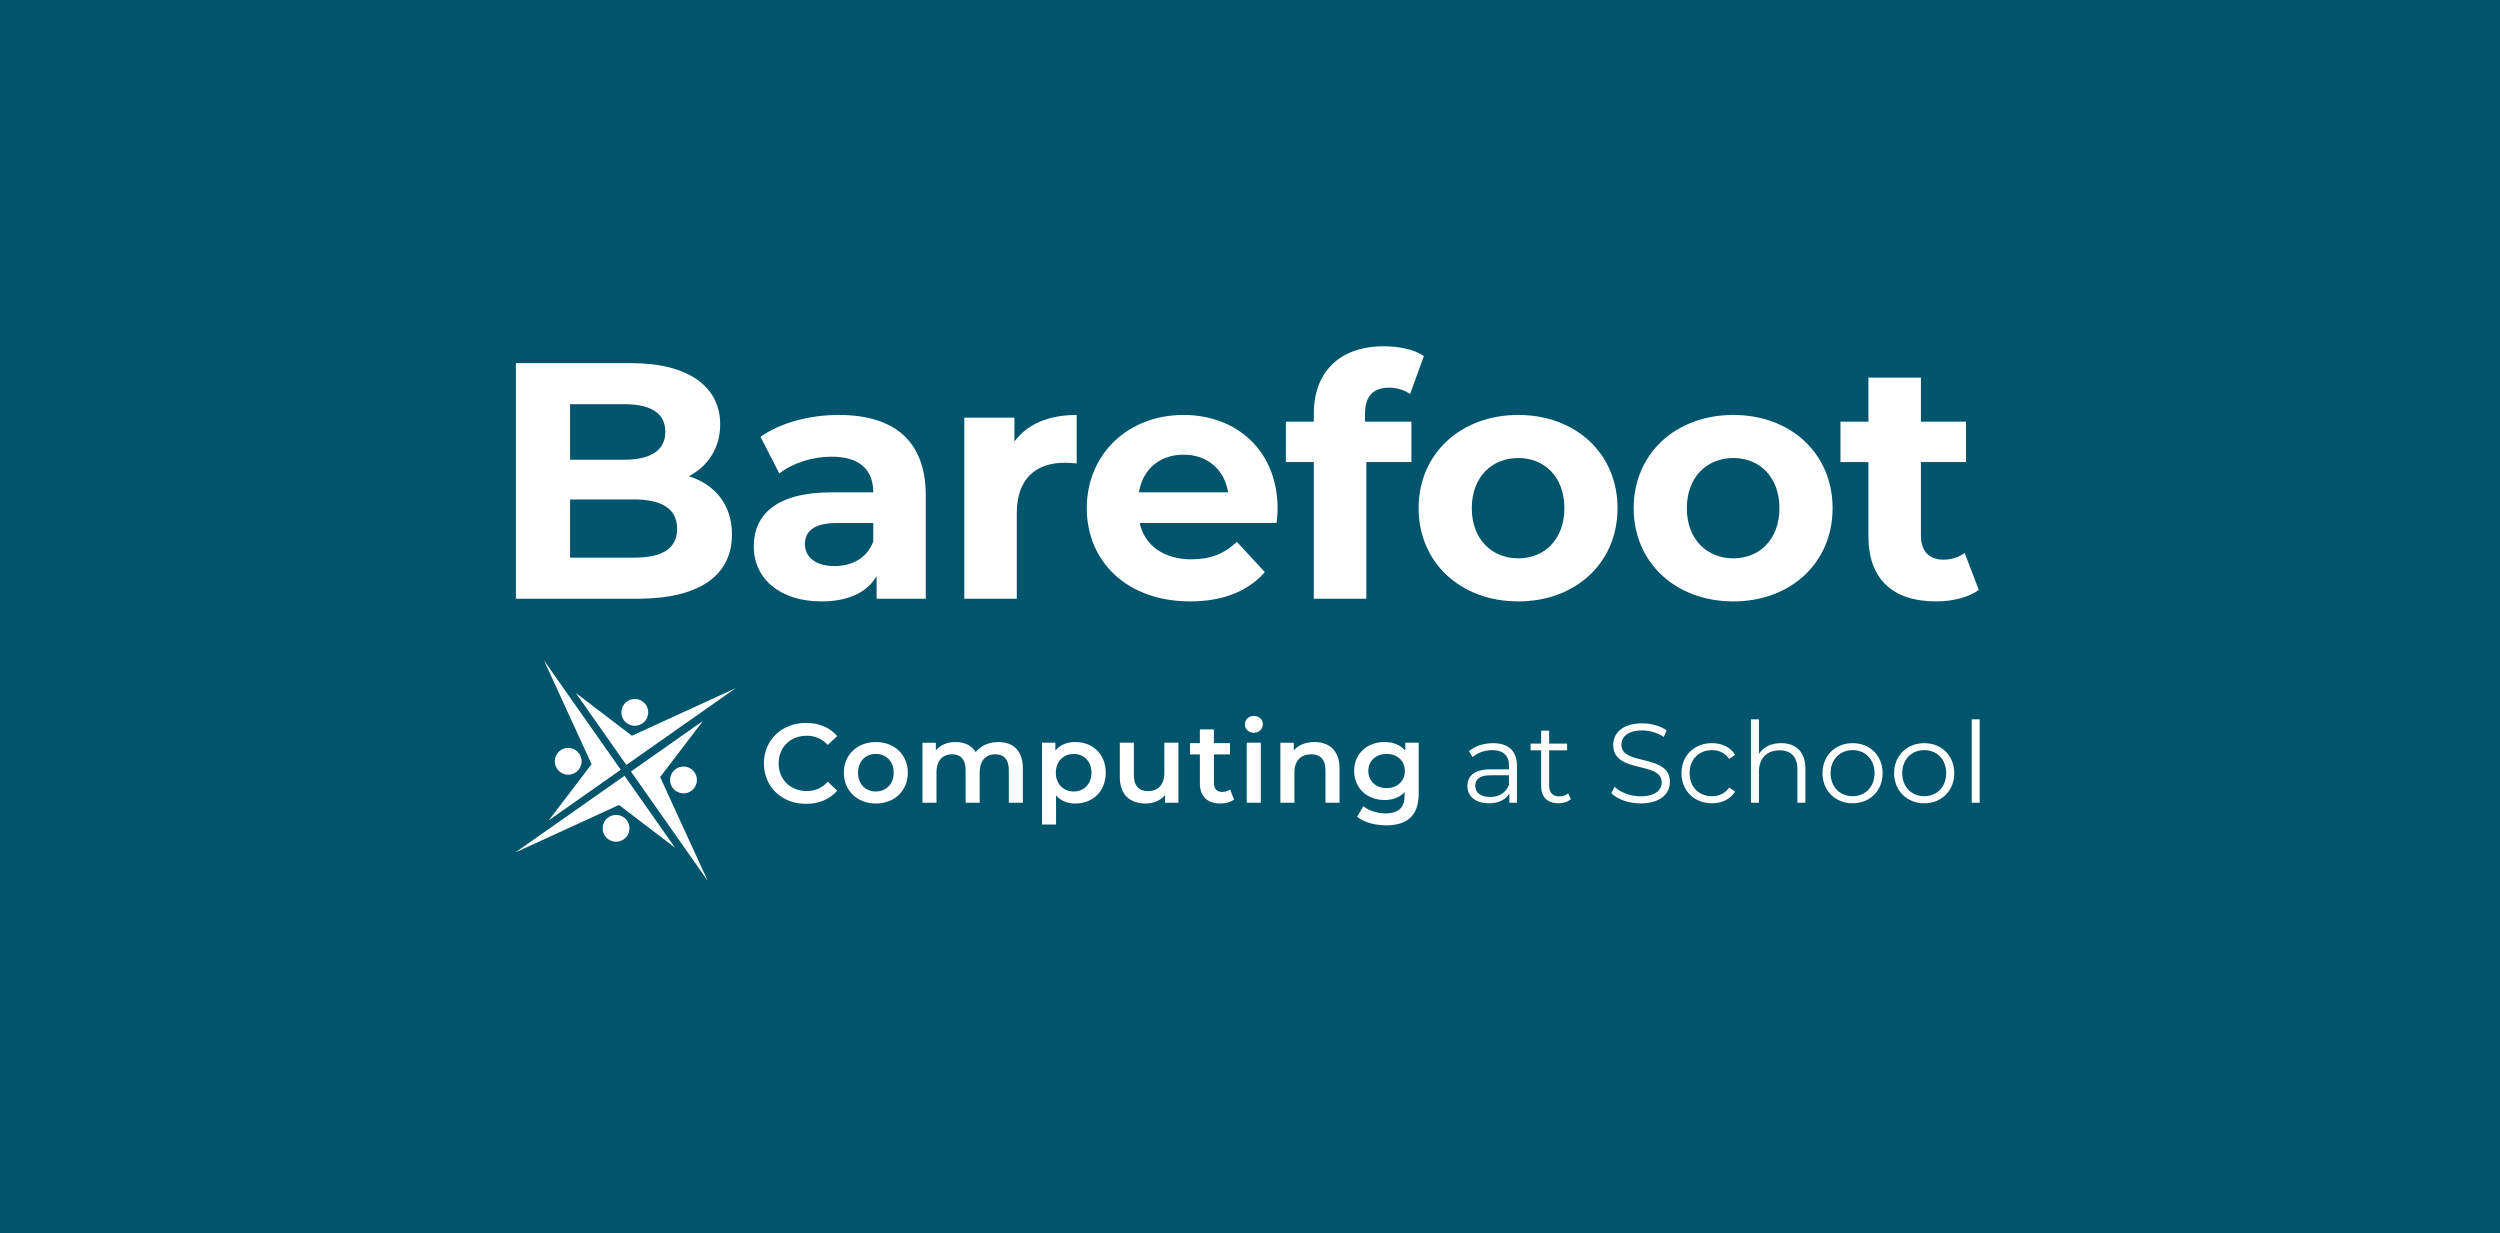 <svg width="296" height="146" viewBox="0 0 296 146" fill="none" xmlns="http://www.w3.org/2000/svg">
<path d="M0 0H296V146H0V0Z" fill="#00546C"/>
<g clip-path="url(#clip0)">
<path d="M74.465 85.775C75.255 86.159 76.205 85.83 76.589 85.04C76.973 84.25 76.644 83.3 75.854 82.916C75.064 82.532 74.114 82.861 73.73 83.651C73.347 84.439 73.676 85.391 74.465 85.775Z" fill="white"/>
<path d="M87.103 81.478L74.818 87.113L68.172 82.044L74.159 90.568L87.103 81.478Z" fill="white"/>
<path d="M81.622 90.918C80.833 90.534 79.882 90.863 79.498 91.653C79.115 92.443 79.443 93.393 80.233 93.777C81.023 94.161 81.973 93.832 82.357 93.042C82.741 92.253 82.412 91.302 81.622 90.918Z" fill="white"/>
<path d="M83.795 104.29L78.161 92.005L83.229 85.36L74.705 91.346L83.795 104.29Z" fill="white"/>
<path d="M73.638 96.644C72.848 96.26 71.898 96.589 71.514 97.379C71.13 98.168 71.459 99.119 72.249 99.503C73.039 99.886 73.989 99.558 74.373 98.768C74.755 97.978 74.427 97.028 73.638 96.644Z" fill="white"/>
<path d="M61 100.941L73.286 95.306L79.931 100.375L73.945 91.851L61 100.941Z" fill="white"/>
<path d="M66.581 91.566C67.371 91.95 68.322 91.621 68.705 90.831C69.089 90.042 68.76 89.091 67.971 88.707C67.181 88.324 66.23 88.653 65.847 89.442C65.463 90.232 65.791 91.182 66.581 91.566Z" fill="white"/>
<path d="M64.409 78.194L70.044 90.479L64.974 97.125L73.499 91.139L64.409 78.194Z" fill="white"/>
<path d="M90.447 90.384C90.447 87.603 92.577 85.592 95.439 85.592C96.957 85.592 98.261 86.137 99.127 87.149L98.008 88.201C97.33 87.468 96.49 87.11 95.519 87.11C93.588 87.11 92.19 88.468 92.19 90.384C92.19 92.301 93.588 93.66 95.519 93.66C96.49 93.66 97.329 93.3 98.008 92.555L99.127 93.619C98.262 94.631 96.957 95.177 95.427 95.177C92.577 95.176 90.447 93.166 90.447 90.384Z" fill="white"/>
<path d="M99.913 91.489C99.913 89.359 101.511 87.856 103.694 87.856C105.904 87.856 107.487 89.36 107.487 91.489C107.487 93.62 105.904 95.137 103.694 95.137C101.511 95.137 99.913 93.618 99.913 91.489ZM105.811 91.489C105.811 90.131 104.906 89.266 103.694 89.266C102.496 89.266 101.591 90.131 101.591 91.489C101.591 92.847 102.496 93.713 103.694 93.713C104.906 93.712 105.811 92.847 105.811 91.489Z" fill="white"/>
<path d="M121.107 90.97V95.044H119.443V91.184C119.443 89.919 118.857 89.307 117.845 89.307C116.754 89.307 115.995 90.026 115.995 91.437V95.045H114.331V91.185C114.331 89.92 113.745 89.308 112.733 89.308C111.629 89.308 110.883 90.027 110.883 91.438V95.046H109.22V87.938H110.804V88.843C111.337 88.204 112.161 87.858 113.133 87.858C114.171 87.858 115.037 88.243 115.529 89.043C116.102 88.31 117.06 87.858 118.191 87.858C119.909 87.854 121.107 88.826 121.107 90.97Z" fill="white"/>
<path d="M130.92 91.489C130.92 93.699 129.389 95.137 127.313 95.137C126.408 95.137 125.608 94.83 125.036 94.178V97.625H123.372V87.935H124.956V88.866C125.515 88.188 126.34 87.855 127.313 87.855C129.389 87.855 130.92 89.292 130.92 91.489ZM129.229 91.489C129.229 90.131 128.324 89.266 127.127 89.266C125.929 89.266 125.01 90.131 125.01 91.489C125.01 92.847 125.929 93.713 127.127 93.713C128.324 93.712 129.229 92.847 129.229 91.489Z" fill="white"/>
<path d="M139.521 87.935V95.043H137.937V94.138C137.404 94.79 136.566 95.136 135.647 95.136C133.823 95.136 132.585 94.138 132.585 91.994V87.934H134.249V91.767C134.249 93.058 134.861 93.67 135.913 93.67C137.071 93.67 137.856 92.951 137.856 91.527V87.933H139.521V87.935Z" fill="white"/>
<path d="M146.111 94.657C145.712 94.976 145.113 95.135 144.514 95.135C142.956 95.135 142.064 94.31 142.064 92.74V89.319H140.893V87.988H142.064V86.364H143.728V87.988H145.632V89.319H143.728V92.7C143.728 93.392 144.074 93.764 144.714 93.764C145.06 93.764 145.392 93.671 145.645 93.471L146.111 94.657Z" fill="white"/>
<path d="M147.391 85.764C147.391 85.205 147.843 84.766 148.455 84.766C149.067 84.766 149.52 85.179 149.52 85.724C149.52 86.31 149.081 86.762 148.455 86.762C147.843 86.763 147.391 86.323 147.391 85.764ZM147.617 87.935H149.281V95.043H147.617V87.935Z" fill="white"/>
<path d="M158.599 90.97V95.044H156.935V91.184C156.935 89.919 156.309 89.307 155.245 89.307C154.059 89.307 153.261 90.026 153.261 91.45V95.045H151.597V87.937H153.181V88.855C153.726 88.202 154.592 87.857 155.631 87.857C157.335 87.855 158.599 88.826 158.599 90.97Z" fill="white"/>
<path d="M167.973 87.935V93.964C167.973 96.547 166.628 97.718 164.139 97.718C162.808 97.718 161.49 97.372 160.678 96.707L161.423 95.455C162.049 95.974 163.061 96.307 164.045 96.307C165.616 96.307 166.309 95.588 166.309 94.15V93.778C165.723 94.417 164.883 94.723 163.926 94.723C161.889 94.723 160.331 93.339 160.331 91.276C160.331 89.212 161.888 87.855 163.926 87.855C164.924 87.855 165.802 88.174 166.388 88.88V87.935H167.973ZM166.335 91.276C166.335 90.078 165.43 89.266 164.178 89.266C162.914 89.266 162.009 90.078 162.009 91.276C162.009 92.487 162.914 93.312 164.178 93.312C165.43 93.313 166.335 92.487 166.335 91.276Z" fill="white"/>
<path d="M179.609 90.704V95.044H178.704V93.953C178.277 94.671 177.452 95.11 176.294 95.11C174.71 95.11 173.739 94.284 173.739 93.074C173.739 91.996 174.431 91.091 176.441 91.091H178.664V90.665C178.664 89.467 177.986 88.814 176.681 88.814C175.776 88.814 174.924 89.134 174.352 89.64L173.926 88.935C174.631 88.335 175.67 87.99 176.774 87.99C178.584 87.988 179.609 88.893 179.609 90.704ZM178.663 92.94V91.795H176.466C175.109 91.795 174.669 92.326 174.669 93.046C174.669 93.858 175.321 94.364 176.44 94.364C177.506 94.364 178.291 93.858 178.663 92.94Z" fill="white"/>
<path d="M185.999 94.617C185.626 94.95 185.067 95.109 184.521 95.109C183.203 95.109 182.471 94.364 182.471 93.073V88.84H181.221V88.04H182.471V86.51H183.417V88.04H185.547V88.84H183.417V93.019C183.417 93.845 183.843 94.297 184.628 94.297C185.014 94.297 185.4 94.178 185.666 93.938L185.999 94.617Z" fill="white"/>
<path d="M190.779 93.911L191.165 93.152C191.831 93.804 193.015 94.283 194.241 94.283C195.984 94.283 196.743 93.551 196.743 92.633C196.743 90.078 191.005 91.648 191.005 88.2C191.005 86.829 192.07 85.644 194.439 85.644C195.491 85.644 196.582 85.95 197.328 86.469L196.995 87.255C196.195 86.736 195.264 86.483 194.439 86.483C192.735 86.483 191.977 87.242 191.977 88.174C191.977 90.729 197.715 89.185 197.715 92.58C197.715 93.951 196.624 95.123 194.241 95.123C192.843 95.123 191.472 94.63 190.779 93.911Z" fill="white"/>
<path d="M199.088 91.542C199.088 89.452 200.605 87.988 202.695 87.988C203.88 87.988 204.878 88.454 205.438 89.372L204.732 89.852C204.254 89.146 203.508 88.813 202.696 88.813C201.165 88.813 200.047 89.904 200.047 91.542C200.047 93.192 201.165 94.271 202.696 94.271C203.508 94.271 204.254 93.951 204.732 93.246L205.438 93.725C204.878 94.63 203.88 95.11 202.695 95.11C200.605 95.109 199.088 93.632 199.088 91.542Z" fill="white"/>
<path d="M213.758 90.983V95.043H212.813V91.076C212.813 89.599 212.041 88.84 210.71 88.84C209.206 88.84 208.26 89.771 208.26 91.369V95.043H207.315V85.165H208.26V89.265C208.78 88.453 209.698 87.987 210.882 87.987C212.587 87.988 213.758 88.973 213.758 90.983Z" fill="white"/>
<path d="M215.783 91.542C215.783 89.466 217.3 87.988 219.35 87.988C221.4 87.988 222.904 89.465 222.904 91.542C222.904 93.62 221.4 95.109 219.35 95.109C217.3 95.109 215.783 93.618 215.783 91.542ZM221.945 91.542C221.945 89.904 220.84 88.813 219.35 88.813C217.859 88.813 216.741 89.904 216.741 91.542C216.741 93.18 217.859 94.271 219.35 94.271C220.842 94.271 221.945 93.18 221.945 91.542Z" fill="white"/>
<path d="M224.264 91.542C224.264 89.466 225.781 87.988 227.831 87.988C229.881 87.988 231.385 89.465 231.385 91.542C231.385 93.62 229.881 95.109 227.831 95.109C225.781 95.109 224.264 93.618 224.264 91.542ZM230.427 91.542C230.427 89.904 229.323 88.813 227.832 88.813C226.341 88.813 225.223 89.904 225.223 91.542C225.223 93.18 226.341 94.271 227.832 94.271C229.323 94.271 230.427 93.18 230.427 91.542Z" fill="white"/>
<path d="M233.45 85.166H234.395V95.044H233.45V85.166Z" fill="white"/>
<path d="M86.666 63.277C86.666 68.099 82.84 70.888 75.508 70.888H61.081V42.993H74.71C81.684 42.993 85.271 45.902 85.271 50.245C85.271 53.035 83.836 55.187 81.565 56.383C84.674 57.379 86.666 59.77 86.666 63.277ZM67.498 47.854V54.429H73.914C77.062 54.429 78.775 53.314 78.775 51.122C78.775 48.93 77.061 47.854 73.914 47.854H67.498ZM80.17 62.599C80.17 60.248 78.377 59.133 75.029 59.133H67.498V66.027H75.029C78.377 66.026 80.17 64.99 80.17 62.599Z" fill="white"/>
<path d="M109.61 58.654V70.888H103.791V68.218C102.636 70.171 100.404 71.207 97.257 71.207C92.236 71.207 89.246 68.417 89.246 64.712C89.246 60.926 91.916 58.295 98.451 58.295H103.393C103.393 55.626 101.799 54.072 98.451 54.072C96.18 54.072 93.829 54.828 92.274 56.064L90.042 51.72C92.394 50.047 95.86 49.13 99.288 49.13C105.824 49.129 109.61 52.158 109.61 58.654ZM103.393 64.113V61.922H99.129C96.22 61.922 95.303 62.998 95.303 64.432C95.303 65.987 96.618 67.023 98.81 67.023C100.883 67.023 102.676 66.066 103.393 64.113Z" fill="white"/>
<path d="M127.481 49.129V54.868C126.963 54.828 126.564 54.788 126.086 54.788C122.659 54.788 120.388 56.662 120.388 60.766V70.888H114.171V49.448H120.11V52.278C121.623 50.205 124.173 49.129 127.481 49.129Z" fill="white"/>
<path d="M151.151 61.922H134.931C135.528 64.592 137.8 66.225 141.068 66.225C143.34 66.225 144.974 65.548 146.448 64.153L149.757 67.74C147.764 70.01 144.775 71.206 140.91 71.206C133.497 71.206 128.675 66.544 128.675 60.168C128.675 53.752 133.577 49.129 140.112 49.129C146.408 49.129 151.27 53.354 151.27 60.248C151.27 60.726 151.19 61.404 151.151 61.922ZM134.852 58.295H145.412C144.974 55.586 142.942 53.832 140.152 53.832C137.322 53.832 135.289 55.545 134.852 58.295Z" fill="white"/>
<path d="M161.613 49.926H167.113V54.708H161.773V70.888H155.556V54.708H152.248V49.926H155.556V48.969C155.556 44.147 158.505 40.999 163.845 40.999C165.599 40.999 167.432 41.357 168.588 42.154L166.953 46.657C166.276 46.179 165.399 45.9 164.444 45.9C162.61 45.9 161.614 46.896 161.614 49.008V49.926H161.613Z" fill="white"/>
<path d="M167.964 60.168C167.964 53.712 172.946 49.129 179.76 49.129C186.575 49.129 191.516 53.712 191.516 60.168C191.516 66.623 186.575 71.206 179.76 71.206C172.946 71.207 167.964 66.624 167.964 60.168ZM185.22 60.168C185.22 56.462 182.869 54.23 179.761 54.23C176.652 54.23 174.261 56.462 174.261 60.168C174.261 63.874 176.652 66.106 179.761 66.106C182.869 66.106 185.22 63.874 185.22 60.168Z" fill="white"/>
<path d="M193.427 60.168C193.427 53.712 198.409 49.129 205.223 49.129C212.038 49.129 216.979 53.712 216.979 60.168C216.979 66.623 212.038 71.206 205.223 71.206C198.408 71.207 193.427 66.624 193.427 60.168ZM210.683 60.168C210.683 56.462 208.331 54.23 205.223 54.23C202.115 54.23 199.723 56.462 199.723 60.168C199.723 63.874 202.115 66.106 205.223 66.106C208.331 66.106 210.683 63.874 210.683 60.168Z" fill="white"/>
<path d="M234.292 69.852C233.017 70.768 231.143 71.207 229.231 71.207C224.17 71.207 221.22 68.617 221.22 63.516V54.709H217.912V49.926H221.22V44.706H227.437V49.926H232.777V54.708H227.437V63.435C227.437 65.269 228.432 66.265 230.107 66.265C231.024 66.265 231.94 65.986 232.617 65.468L234.292 69.852Z" fill="white"/>
</g>
<defs>
<clipPath id="clip0">
<rect width="173.395" height="63.29" fill="white" transform="translate(61 41)"/>
</clipPath>
</defs>
</svg>
